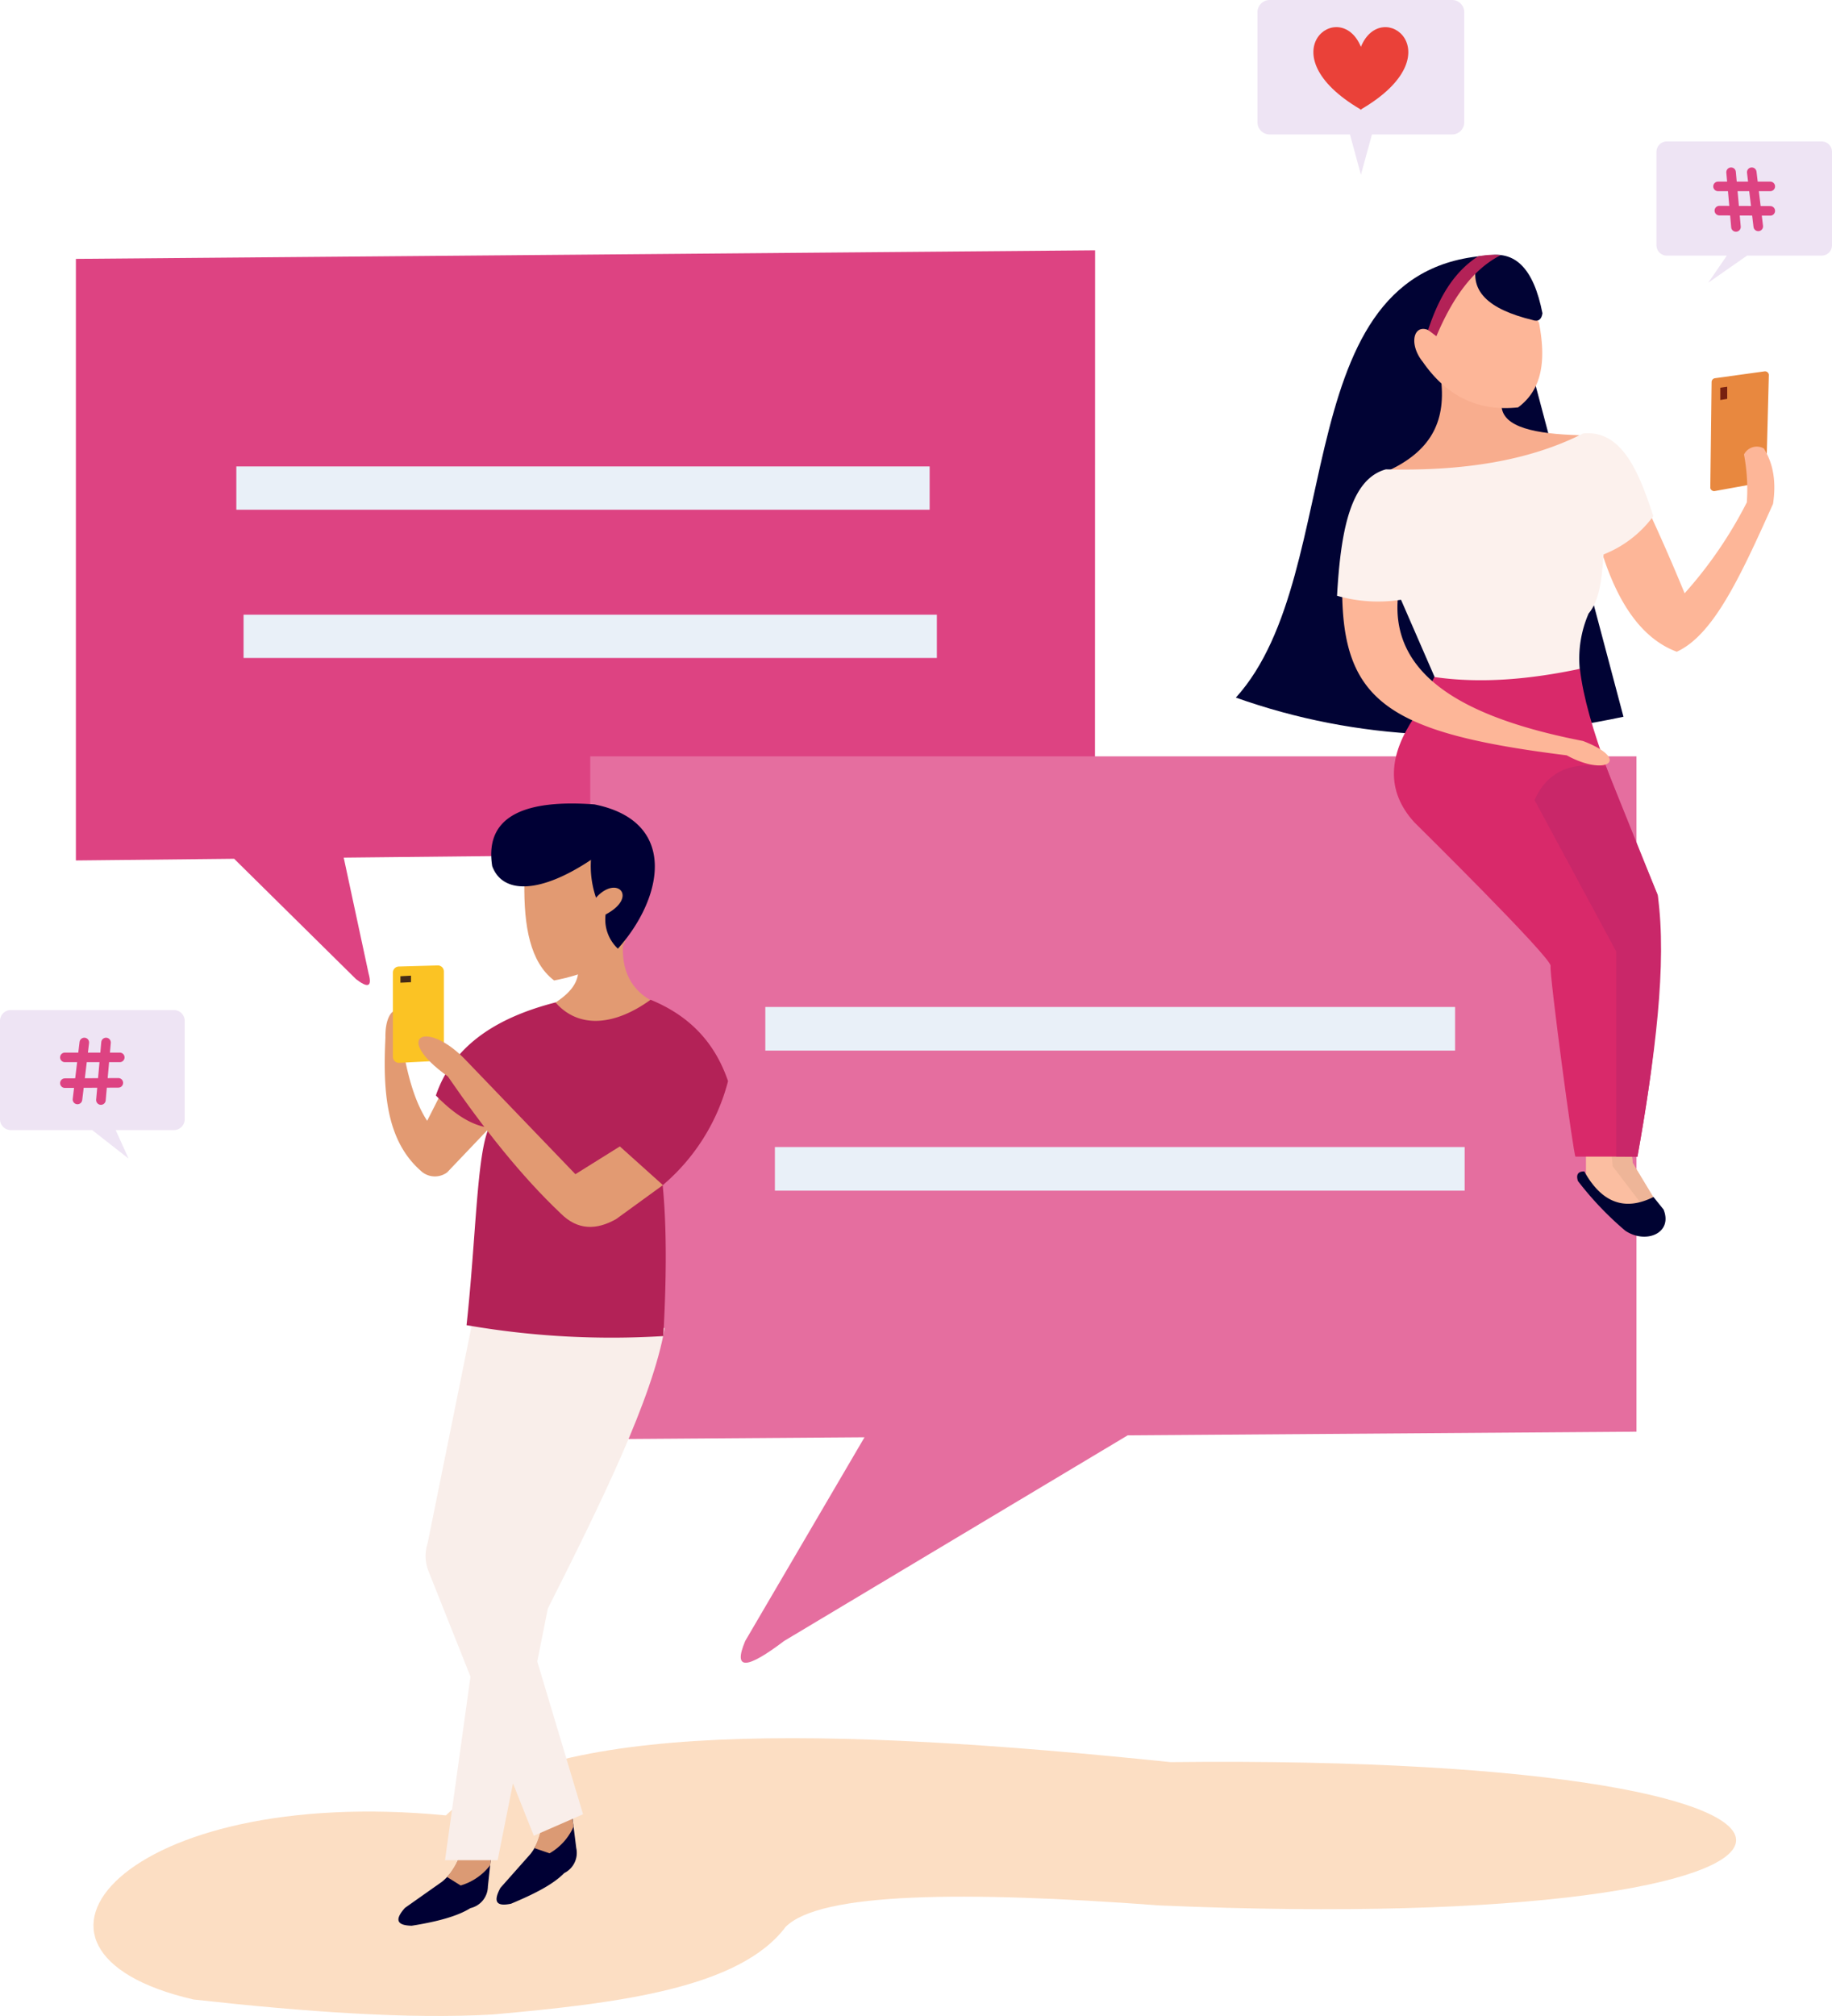 <svg id="Laag_1" data-name="Laag 1" xmlns="http://www.w3.org/2000/svg" viewBox="0 0 382.86 421.14"><defs><style>.cls-1{fill:#dd4382;}.cls-2{fill:#e9f0f8;}.cls-3{fill:#e56e9f;}.cls-4{fill:#dcc8e8;opacity:0.49;}.cls-4,.cls-7{isolation:isolate;}.cls-5{fill:none;stroke:#dd4382;stroke-linecap:round;stroke-miterlimit:10;stroke-width:2px;}.cls-6{fill:#ea4139;}.cls-7{fill:#f9b77a;opacity:0.45;}.cls-8{fill:#000034;}.cls-9{fill:#db9a74;}.cls-10{fill:#f9eeea;}.cls-11{fill:#e29a72;}.cls-12{fill:#000035;}.cls-13{fill:#b32257;}.cls-14{fill:#fbc324;}.cls-15{fill:#442a17;}.cls-16{fill:#e8883f;}.cls-17{fill:#782110;}.cls-18{fill:#010334;}.cls-19{fill:#fbbea1;}.cls-20{fill:#eeb598;}.cls-21{fill:#d9296a;}.cls-22{fill:#c92769;}.cls-23{fill:#000332;}.cls-24{fill:#fdb698;}.cls-25{fill:#f8ad8e;}.cls-26{fill:#fcf1ed;}</style></defs><path class="cls-1" d="M228.86,52.29l-213,1.79V179.75l33.07-.35L74.4,204.54c2.32,1.79,3.48,1.83,2.62-1.23l-5.19-24.15,157-1.64Z" transform="translate(0)"/><rect class="cls-2" x="49.39" y="97.44" width="144.89" height="9.04"/><rect class="cls-2" x="50.9" y="128.41" width="144.89" height="9.04"/><path class="cls-3" d="M342,158H123.35V300.66l57.32-.41L155.74,342.8c-2.69,6.38.56,5.74,8.13,0l71.79-42.95L342,299.08Z" transform="translate(0)"/><rect class="cls-2" x="159.94" y="210.36" width="144.15" height="9.11"/><rect class="cls-2" x="161.94" y="239.62" width="144.15" height="9.11"/><path class="cls-4" d="M380.7,29.55H348.3a2.16,2.16,0,0,0-2.12,2.16V51.24a2.16,2.16,0,0,0,2.16,2.16h12.54L357,59.06l8.1-5.66H380.7a2.16,2.16,0,0,0,2.16-2.16V31.71a2.16,2.16,0,0,0-2.16-2.16Z" transform="translate(0)"/><line class="cls-5" x1="361.77" y1="35.98" x2="362.79" y2="47.41"/><line class="cls-5" x1="366.09" y1="35.98" x2="367.45" y2="47.29"/><line class="cls-5" x1="359.04" y1="38.94" x2="369.96" y2="38.94"/><line class="cls-5" x1="359.32" y1="44" x2="369.96" y2="44.05"/><path class="cls-4" d="M36.33,211H2.27A2.27,2.27,0,0,0,0,213.29H0v20.52a2.27,2.27,0,0,0,2.27,2.27h17l7.6,5.95-2.69-5.95H36.33a2.27,2.27,0,0,0,2.27-2.27h0V213.29A2.27,2.27,0,0,0,36.33,211Z" transform="translate(0)"/><line class="cls-5" x1="22.16" y1="217.78" x2="21.09" y2="229.8"/><line class="cls-5" x1="17.62" y1="217.78" x2="16.19" y2="229.68"/><line class="cls-5" x1="25.03" y1="220.89" x2="13.56" y2="220.89"/><line class="cls-5" x1="24.73" y1="226.21" x2="13.56" y2="226.27"/><path class="cls-4" d="M303.48,0H265.34a2.56,2.56,0,0,0-2.55,2.54v23a2.55,2.55,0,0,0,2.55,2.55h16.78l2.29,8.41,2.31-8.41h16.76A2.54,2.54,0,0,0,306,25.55h0v-23A2.54,2.54,0,0,0,303.48,0Z" transform="translate(0)"/><path class="cls-6" d="M284.41,9.78C280-.87,264.52,11.22,284.3,22.83v.11l.08-.05.08.05v-.11C304.3,11.24,288.78-.87,284.41,9.78Z" transform="translate(0)"/><path class="cls-7" d="M242.38,398.05c155,6.7,165.3-31.72,2.24-29.94-70.58-7.3-130.69-8.87-151.44,11.13-67.27-6.5-96.89,28.3-52.73,38.46,23.33,2.59,45,4.13,62.55,3.13,26.42-2.36,51.59-5.5,61.2-18.32C171.43,395.3,201.25,395,242.38,398.05Z" transform="translate(0)"/><path class="cls-8" d="M95.9,388.17a11.44,11.44,0,0,1-3.53,4.93l-7.74,5.46c-2.48,2.78-1.31,3.66,1.4,3.73,5.1-.81,9.48-1.92,12.28-3.68a4.69,4.69,0,0,0,3.65-4.5l.65-6.13Z" transform="translate(0)"/><path class="cls-9" d="M93.45,392.12l2.82,1.76a12,12,0,0,0,6.16-4.23l.18-1.67-6.71.19A18.74,18.74,0,0,1,93.45,392.12Z" transform="translate(0)"/><path class="cls-8" d="M113.18,381.68a11.46,11.46,0,0,1-2.31,5.61l-6.29,7.09c-1.77,3.27-.44,3.86,2.22,3.31,4.78-2,8.78-4,11.11-6.4a4.7,4.7,0,0,0,2.52-5.22l-.77-6.11Z" transform="translate(0)"/><path class="cls-9" d="M111.7,386.08l3.15,1.08a12.05,12.05,0,0,0,5-5.54l-.21-1.66-6.46,1.72A19.48,19.48,0,0,1,111.7,386.08Z" transform="translate(0)"/><path class="cls-10" d="M89.4,327.84l22.16,55.65L121.85,379l-16.23-54.12,8.56-37.65L99,274.81l-9.62,47.51A8.76,8.76,0,0,0,89.4,327.84Z" transform="translate(0)"/><path class="cls-10" d="M99,274.79l39.91,2.65c-2.52,14.6-13.23,36.39-24.43,58.61L104,388.6H93l8.84-63.71Z" transform="translate(0)"/><path class="cls-11" d="M91.72,229.31,102.89,235l-9.44,9.91a4.3,4.3,0,0,1-5.58-.39c-7.27-6.44-7.85-16.78-7.32-27.77-.15-7.71,5.2-7.63,3.38.71,1.06,6.32,2.47,12.28,5.34,16.68Z" transform="translate(0)"/><path class="cls-11" d="M113.94,210.78c3.38-2,6.51-4.13,6.88-7.45l9.51-7.56c-.73,5.94.93,10.47,5.61,13.18C129.78,215.08,122.35,215.24,113.94,210.78Z" transform="translate(0)"/><path class="cls-11" d="M115.8,204.82c6.17-1.17,14.7-4.19,15.13-9.61l.21-1.72s-4.08,2.37-3.71,2.28c1.26-.31.25-4.54-.91-4.56,8.55-4.62,2.85-10.27-2-3.6l-.69-8.66-14.25,5.59C109.48,193.48,110.77,201,115.8,204.82Z" transform="translate(0)"/><path class="cls-12" d="M123.5,179.63a20.38,20.38,0,0,0,1.06,7.9c4.4-4.9,8.88-.1,2,3.51a8.35,8.35,0,0,0,2.57,7.14c9.52-10.64,12.67-26.61-4.91-30.14-13.55-1-23.08,1.88-21.36,12.88C105,186.78,112.78,186.78,123.5,179.63Z" transform="translate(0)"/><path class="cls-13" d="M91.09,228.85c3.35-9.86,11.83-16.07,25-19.44,4.92,5.61,12.48,4.8,19.87-.56,8.8,3.61,13.65,9.59,16.19,17a42.51,42.51,0,0,1-13.66,21.75c.9,9.24.77,20,.13,31.51a177,177,0,0,1-41.12-2.28c2-18.33,2.12-35.58,4.68-41.24C98.12,235,94.51,232.33,91.09,228.85Z" transform="translate(0)"/><path class="cls-14" d="M83.33,201.91l8.14-.23a1.26,1.26,0,0,1,1.29,1.23v17.45a1.25,1.25,0,0,1-1.19,1.25l-8.14.42a1.26,1.26,0,0,1-1.32-1.2V203.17A1.26,1.26,0,0,1,83.33,201.91Z" transform="translate(0)"/><polygon class="cls-15" points="83.68 203.94 85.89 203.82 85.89 205.18 83.68 205.29 83.68 203.94"/><path class="cls-11" d="M97.54,221.67l22.71,23.62,9.29-5.8,9,8.08-9.75,7.08c-4.17,2.37-8.07,2.36-11.58-1.13-8.28-7.83-16.08-17.7-23.62-28.65C81.72,216.36,89.26,212.81,97.54,221.67Z" transform="translate(0)"/><path class="cls-16" d="M358.48,79l10.26-1.42a.81.81,0,0,1,.92.68.76.76,0,0,1,0,.15l-.56,21.56a.82.82,0,0,1-.67.79l-10,1.81a.82.82,0,0,1-1-.62,1.23,1.23,0,0,1,0-.19l.27-22A.82.82,0,0,1,358.48,79Z" transform="translate(0)"/><path class="cls-17" d="M359.51,81h0l1.45-.2v2.53h0l-1.45.24Z" transform="translate(0)"/><path class="cls-18" d="M258.28,145.73c25.3,9,52.36,10.11,81,4L313.7,53.3C267.83,53.29,282.18,119.38,258.28,145.73Z" transform="translate(0)"/><path class="cls-19" d="M331.44,239.43v6.11c4.08,6.56,8.83,7.62,14.08,4.56l-4.34-7.17-.49-4.8Z" transform="translate(0)"/><polygon class="cls-20" points="336.53 238.72 337.05 243.67 342.87 251.29 345.52 250.09 341.2 242.93 340.71 238.13 336.53 238.72"/><path class="cls-21" d="M299.8,141.35l30.38-1.62c1.3,11.66,8.53,28.7,16.24,47.23,1.37,16.57-.62,35.13-4.24,54.66H329.25c-.36.13-5.5-38.21-5.2-39.84s-28.48-30-28.48-30c-6.05-6.66-5.31-14.05,0-21.94Z" transform="translate(0)"/><path class="cls-22" d="M337.77,241.62V198.78l-17.08-31.65c2.58-5.75,7.32-8.13,14.93-7L346.44,187c2,14.35-.59,33.91-4.23,54.66Z" transform="translate(0)"/><path class="cls-23" d="M331.09,244.71c-1.25,0-1.77.6-1.33,2a67.14,67.14,0,0,0,9.9,10.39c4.28,2.86,10,.54,8-4.43l-2.11-2.62C339.69,253,334.81,251.41,331.09,244.71Z" transform="translate(0)"/><path class="cls-24" d="M280.49,122.7a22.33,22.33,0,0,0,11.76,1.09c-2.22,17.16,13.58,26.14,38.56,31,10.22,3.93,4.84,7.53-3.39,3C290,153.13,280.43,146.51,280.49,122.7Z" transform="translate(0)"/><path class="cls-24" d="M334.94,115.92l9.94-8.43q3.63,7.82,7.18,16.45a88.71,88.71,0,0,0,13-19,39.44,39.44,0,0,0-.59-10,3,3,0,0,1,4-1.33l.15.08c2.14,3.43,2.55,7.35,1.92,11.56-6.95,15.49-12.5,27.4-20.12,30.9C343.4,133.53,338.36,126.53,334.94,115.92Z" transform="translate(0)"/><path class="cls-25" d="M301.18,79.48l12.61,5.17c.11,4.69,7.22,6,16.32,6.27-11,6.91-24.34,9.14-39.71,7.29C298.68,94.24,302.18,88.44,301.18,79.48Z" transform="translate(0)"/><path class="cls-24" d="M299.64,69.65c-3.9-3-5.68,1.78-2.26,6q7.5,10.78,19.87,9.46c5.31-3.92,5.78-10.32,4.38-17.68A29.12,29.12,0,0,0,309.51,56,16.28,16.28,0,0,0,299.64,69.65Z" transform="translate(0)"/><path class="cls-26" d="M299.82,141.44c9.59,1.38,19.77.51,30.32-1.71A23.56,23.56,0,0,1,332,128.16c2.38-2.84,2.76-7.58,3.13-12.34a23.63,23.63,0,0,0,10.39-8c-3.09-9.45-6.62-18-14.64-17.28-11.5,5.85-25.55,7.9-41.25,7.51-7.58,2.08-9.46,13.34-10.21,26.41a31.14,31.14,0,0,0,13.37.83Z" transform="translate(0)"/><path class="cls-18" d="M309,53.89c7.65-2.53,11.55,2.42,13.35,11.56-.19,1.25-.82,1.85-2.12,1.39C311.37,64.67,306.38,60.88,309,53.89Z" transform="translate(0)"/><path class="cls-13" d="M298.45,68.93l1.73,1.31c3.32-7.84,7.48-13.89,13.45-16.94a15.93,15.93,0,0,0-4.77.27C303.6,57,300.59,62.47,298.45,68.93Z" transform="translate(0)"/></svg>